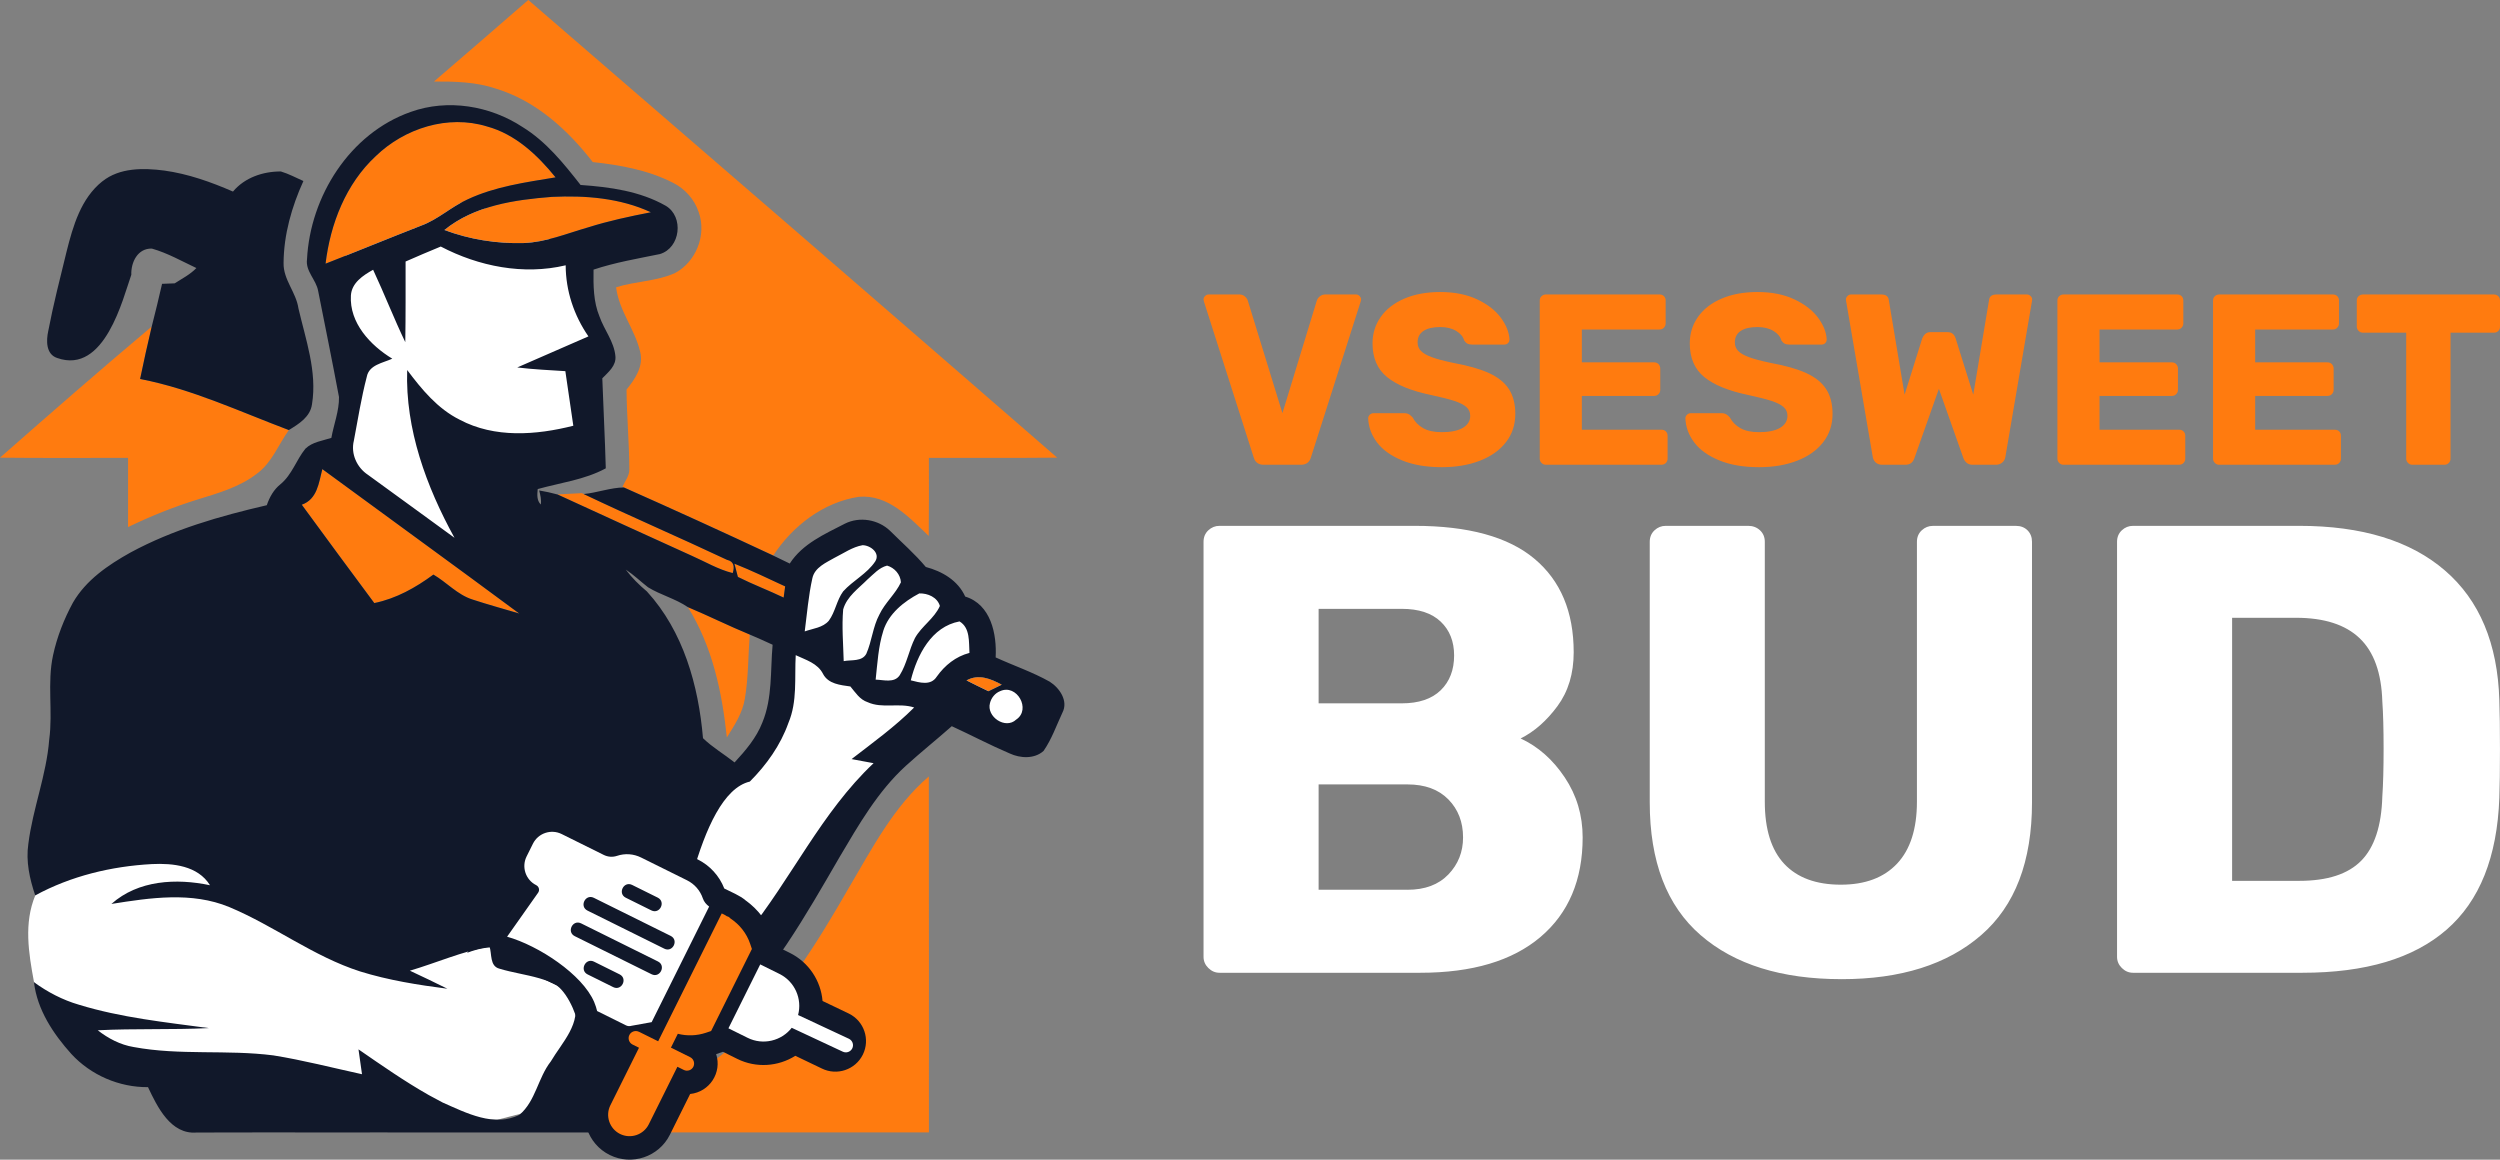 <svg width="166" height="77" viewBox="0 0 166 77" fill="none" xmlns="http://www.w3.org/2000/svg">
<rect x="0" y="0" width="166" height="77" fill="#808080" stroke="none"/>
<path fill-rule="evenodd" clip-rule="evenodd" d="M22.429 30.541C22.639 30.833 30.978 37.321 30.978 37.321L33.744 31.462L38.689 29.956C38.689 29.956 38.982 25.645 39.108 25.269C39.234 24.892 39.904 23.428 39.862 23.093C39.819 22.758 39.234 20.791 39.15 20.29C39.067 19.788 38.898 17.527 38.648 17.109C38.396 16.691 32.316 13.701 31.441 13.593C30.566 13.485 26.915 12.505 26.37 13.092C25.825 13.677 23.26 16.163 22.93 16.992C22.6 17.821 21.886 19.788 21.886 19.788C21.886 19.788 23.185 22.677 23.268 23.221C23.352 23.765 23.478 25.563 23.395 26.067C23.311 26.568 22.431 30.544 22.431 30.544L22.429 30.541Z" fill="white"/>
<path fill-rule="evenodd" clip-rule="evenodd" d="M44.787 56.299L47.236 58.893L48.977 60.805C48.977 60.805 50.416 62.221 50.802 62.065C51.191 61.909 57.891 51.901 57.891 51.901L61.152 48.513L63.718 47.384L67.153 49.078L68.98 46.732L66.196 44.43L65.283 42.91C65.283 42.91 64.543 40.782 64.152 40.521C63.76 40.261 62.282 38.827 61.847 38.653C61.413 38.48 59.543 37.264 58.977 36.654C58.411 36.047 56.803 35.439 56.803 35.439L53.845 36.741C53.845 36.741 52.758 38.738 52.758 39.39C52.758 40.043 52.236 42.561 52.149 42.996C52.062 43.431 51.888 45.343 51.888 45.343C51.888 45.343 51.496 47.21 51.367 47.905C51.237 48.6 49.931 50.467 49.931 50.467C49.931 50.467 48.409 51.38 47.756 52.117C47.103 52.856 44.786 56.299 44.786 56.299H44.787Z" fill="white"/>
<path fill-rule="evenodd" clip-rule="evenodd" d="M2.344 59.45C1.581 61.291 1.893 63.251 2.259 65.216C3.407 66.632 4.557 68.048 5.705 69.463C5.705 69.463 12.087 71.928 12.784 72.022C13.483 72.116 19.817 72.627 21.027 72.999C22.239 73.371 29.133 74.301 29.133 74.301C30.43 74.317 31.729 74.333 33.026 74.349C34.413 73.993 35.802 73.635 37.19 73.279C37.19 73.279 38.354 70.07 38.588 69.743C38.82 69.418 38.215 65.696 38.215 65.696C38.215 65.696 34.257 60.206 31.228 58.904C28.201 57.602 23.636 55.043 20.188 54.206C16.741 53.368 11.338 52.904 10.08 53.322C8.822 53.74 5.096 55.649 4.723 55.927C4.351 56.207 2.342 59.45 2.342 59.45H2.344Z" fill="white"/>
<path fill-rule="evenodd" clip-rule="evenodd" d="M56.388 58.909C57.919 56.312 59.346 53.553 61.674 51.555C61.69 59.434 61.674 67.312 61.679 75.191C55.847 75.196 50.018 75.187 44.186 75.192C44.331 74.081 44.495 72.97 44.684 71.863C46.076 71.298 47.419 70.567 48.514 69.525C51.821 66.55 54.195 62.733 56.388 58.907V58.909ZM45.671 40.31C47.055 40.891 48.398 41.563 49.784 42.133C49.672 43.56 49.699 45.004 49.454 46.418C49.298 47.361 48.76 48.173 48.263 48.968C47.947 45.958 47.3 42.906 45.671 40.31ZM37.023 32.83C37.559 32.798 38.098 32.774 38.638 32.745L38.755 32.802C41.906 34.305 45.116 35.683 48.274 37.172C48.753 37.276 48.781 37.65 48.652 38.051C47.681 37.81 46.821 37.291 45.914 36.892C42.946 35.547 39.983 34.193 37.023 32.832V32.83ZM21.404 31.147C25.761 34.347 30.137 37.517 34.48 40.737C33.448 40.427 32.408 40.149 31.386 39.81C30.378 39.497 29.67 38.669 28.779 38.15C27.596 39.02 26.31 39.743 24.855 40.042C23.24 37.872 21.638 35.694 20.039 33.511C21.068 33.149 21.173 32.056 21.404 31.147ZM29.511 15.271C31.505 13.648 34.172 13.264 36.656 13.07C38.879 12.966 41.178 13.145 43.222 14.093C41.815 14.369 40.412 14.665 39.046 15.099C37.639 15.502 36.255 16.085 34.771 16.136C32.983 16.187 31.187 15.899 29.511 15.271ZM28.815 5.413C30.912 3.617 32.995 1.809 35.077 -0.002C46.8 10.109 58.51 20.233 70.196 30.387C67.357 30.419 64.516 30.39 61.677 30.403C61.679 32.13 61.688 33.856 61.668 35.588C60.378 34.367 58.982 32.816 57.021 32.988C54.672 33.349 52.626 34.921 51.345 36.886C48.056 35.347 44.748 33.837 41.43 32.364L41.336 32.327C41.492 31.948 41.798 31.602 41.787 31.17C41.782 29.401 41.615 27.638 41.602 25.868C42.176 25.161 42.756 24.307 42.504 23.345C42.153 21.856 41.097 20.625 40.91 19.076C42.184 18.672 43.57 18.686 44.798 18.142C46.21 17.408 46.933 15.608 46.398 14.1C46.122 13.248 45.486 12.534 44.684 12.135C43.036 11.291 41.186 10.96 39.36 10.761C37.699 8.623 35.598 6.704 32.96 5.895C31.627 5.438 30.211 5.406 28.817 5.413H28.815ZM24.954 10.363C26.863 8.518 29.743 7.593 32.33 8.392C34.22 8.904 35.689 10.294 36.89 11.775C34.906 12.105 32.876 12.378 31.04 13.242C29.959 13.728 29.083 14.577 27.962 14.982C25.841 15.81 23.739 16.677 21.618 17.506C21.938 14.857 22.967 12.209 24.954 10.363ZM9.15527e-05 30.389C3.332 27.459 6.679 24.539 10.075 21.683C9.796 22.84 9.546 23.998 9.303 25.165C12.743 25.831 15.921 27.332 19.179 28.558C18.49 29.518 18.063 30.7 17.087 31.43C15.942 32.331 14.518 32.735 13.148 33.158C11.554 33.649 10.005 34.273 8.504 34.996C8.51 33.465 8.51 31.936 8.504 30.403C5.671 30.397 2.835 30.422 0.002 30.389H9.15527e-05ZM48.764 37.423C49.908 37.879 51.019 38.417 52.137 38.933C52.112 39.117 52.062 39.49 52.035 39.676C51.033 39.197 49.99 38.802 48.998 38.304C48.939 38.084 48.824 37.643 48.765 37.423H48.764ZM64.177 45.176C64.974 44.731 65.783 45.064 66.516 45.46C66.218 45.605 65.923 45.748 65.63 45.894C65.142 45.658 64.658 45.422 64.177 45.176Z" fill="#FF7B0F"/>
<path fill-rule="evenodd" clip-rule="evenodd" d="M6.792 12.046C7.94 11.125 9.519 11.146 10.909 11.325C12.493 11.545 14.01 12.085 15.47 12.72C16.247 11.791 17.465 11.38 18.65 11.385C19.17 11.541 19.651 11.8 20.146 12.02C19.37 13.728 18.842 15.578 18.829 17.463C18.804 18.569 19.663 19.407 19.816 20.474C20.298 22.554 21.068 24.679 20.717 26.839C20.604 27.684 19.842 28.151 19.179 28.556C15.921 27.33 12.743 25.831 9.303 25.163C9.548 23.999 9.796 22.838 10.075 21.681C10.311 20.738 10.55 19.795 10.761 18.846C11.04 18.835 11.322 18.824 11.601 18.814C12.096 18.495 12.628 18.227 13.04 17.798C12.069 17.341 11.12 16.799 10.082 16.505C9.133 16.483 8.691 17.421 8.719 18.245C8.166 19.799 6.959 24.883 3.801 23.772C3.047 23.526 3.063 22.618 3.203 21.982C3.543 20.206 3.994 18.452 4.423 16.696C4.848 15.009 5.373 13.175 6.792 12.043V12.046ZM27.275 7.43C29.731 6.549 32.541 7.017 34.7 8.437C36.269 9.401 37.429 10.855 38.551 12.282C40.49 12.417 42.499 12.69 44.209 13.666C45.426 14.392 45.183 16.464 43.817 16.87C42.339 17.173 40.847 17.424 39.411 17.903C39.397 18.952 39.397 20.035 39.809 21.023C40.123 21.913 40.774 22.684 40.863 23.644C40.93 24.284 40.389 24.711 39.993 25.12C40.062 27.112 40.171 29.102 40.224 31.097C38.822 31.858 37.218 32.051 35.703 32.474C35.673 32.83 35.628 33.222 35.91 33.5C35.957 33.181 35.879 32.871 35.802 32.566C36.212 32.634 36.62 32.724 37.023 32.834C39.983 34.195 42.946 35.549 45.914 36.894C46.821 37.292 47.681 37.812 48.652 38.053C48.781 37.654 48.753 37.278 48.274 37.174C45.116 35.685 41.906 34.305 38.755 32.804C39.651 32.721 40.533 32.375 41.429 32.368C44.748 33.84 48.054 35.35 51.345 36.89C51.707 37.069 52.071 37.245 52.44 37.42C53.286 36.103 54.764 35.462 56.102 34.771C57.078 34.282 58.311 34.492 59.096 35.242C59.894 36.038 60.749 36.779 61.473 37.647C62.568 37.939 63.606 38.542 64.09 39.612C65.795 40.131 66.195 42.095 66.111 43.652C67.302 44.198 68.556 44.62 69.702 45.265C70.354 45.678 70.951 46.544 70.545 47.319C70.146 48.173 69.832 49.087 69.291 49.863C68.684 50.407 67.747 50.356 67.046 50.03C65.74 49.475 64.486 48.81 63.198 48.219C62.19 49.11 61.141 49.948 60.146 50.852C58.279 52.555 57.014 54.772 55.74 56.923C53.494 60.795 51.251 64.773 47.979 67.892C46.711 69.201 45.109 70.171 43.338 70.621C43.04 72.136 42.804 73.663 42.61 75.194H40.08H39.929H39.37H36.579H36.244H28.182H26.961H25.733L25.735 75.192L24.15 75.194H23.952H21.574H21.303C18.552 75.192 15.802 75.191 13.052 75.2C11.338 75.341 10.449 73.504 9.828 72.187C7.914 72.203 6.036 71.391 4.741 69.988C3.535 68.647 2.47 67.048 2.255 65.216C3.158 65.875 4.161 66.4 5.24 66.713C8.041 67.573 10.973 67.876 13.866 68.266C11.411 68.386 8.946 68.285 6.491 68.411C7.19 68.955 7.99 69.377 8.872 69.522C11.934 70.094 15.071 69.683 18.151 70.078C20.133 70.396 22.076 70.901 24.037 71.329C23.959 70.778 23.881 70.225 23.804 69.678C25.332 70.731 26.853 71.796 28.469 72.712L29.393 73.208C30.951 73.894 32.82 74.87 34.498 74.019C35.568 73.112 35.721 71.563 36.574 70.479C37.3 69.244 38.671 67.894 38.079 66.361C36.947 64.835 34.826 64.832 33.159 64.319C32.504 64.147 32.671 63.329 32.502 62.842C30.683 63.176 28.982 63.931 27.215 64.454C28.049 64.847 28.886 65.239 29.707 65.652C27.756 65.4 25.799 65.09 23.913 64.504C20.815 63.51 18.205 61.475 15.222 60.228C12.726 59.196 9.979 59.611 7.397 60.022C9.177 58.434 11.714 58.309 13.944 58.78C13.135 57.474 11.48 57.309 10.085 57.375C7.401 57.52 4.709 58.165 2.339 59.455C1.968 58.355 1.709 57.189 1.883 56.025C2.175 53.689 3.084 51.472 3.267 49.115C3.522 47.251 3.121 45.353 3.524 43.502C3.787 42.286 4.248 41.113 4.84 40.02C5.705 38.52 7.181 37.514 8.662 36.688C11.485 35.159 14.601 34.267 17.715 33.546C17.898 33.008 18.176 32.51 18.623 32.152C19.39 31.524 19.672 30.537 20.281 29.79C20.742 29.343 21.418 29.267 22.002 29.076C22.163 28.174 22.525 27.284 22.509 26.363C22.069 24.011 21.59 21.665 21.125 19.319C20.996 18.574 20.277 18.018 20.385 17.222C20.596 13.04 23.224 8.853 27.271 7.432L27.275 7.43ZM24.952 10.365C22.965 12.209 21.936 14.858 21.617 17.508C23.737 16.68 25.84 15.812 27.962 14.984C29.083 14.577 29.959 13.728 31.04 13.244C32.876 12.379 34.906 12.107 36.89 11.777C35.689 10.296 34.22 8.906 32.328 8.394C29.741 7.597 26.861 8.52 24.952 10.365ZM29.507 15.273C31.184 15.9 32.979 16.189 34.768 16.138C36.251 16.087 37.633 15.504 39.042 15.101C40.41 14.667 41.812 14.369 43.219 14.095C41.175 13.147 38.875 12.968 36.652 13.072C34.166 13.265 31.501 13.65 29.507 15.273ZM26.931 17.368C26.929 19.15 26.94 20.935 26.911 22.719C26.152 21.139 25.517 19.499 24.775 17.912C24.108 18.284 23.348 18.78 23.3 19.625C23.192 21.438 24.59 22.932 26.047 23.816C25.424 24.105 24.505 24.218 24.353 25.023C23.989 26.417 23.764 27.846 23.496 29.262C23.281 30.132 23.696 31.044 24.434 31.53C26.347 32.928 28.268 34.31 30.178 35.71C28.311 32.316 26.904 28.492 27.037 24.569C28.001 25.854 29.056 27.14 30.526 27.87C32.843 29.102 35.602 28.896 38.068 28.269C37.894 27.061 37.717 25.854 37.539 24.645C36.473 24.576 35.405 24.528 34.346 24.399C35.919 23.712 37.498 23.027 39.072 22.336C38.109 20.944 37.566 19.31 37.561 17.616C34.761 18.282 31.785 17.688 29.267 16.37C28.485 16.691 27.706 17.024 26.933 17.364L26.931 17.368ZM21.402 31.149C21.171 32.06 21.067 33.151 20.038 33.513C21.636 35.696 23.238 37.872 24.853 40.044C26.31 39.745 27.596 39.022 28.778 38.152C29.669 38.671 30.376 39.498 31.384 39.812C32.406 40.149 33.446 40.429 34.479 40.739C30.135 37.519 25.758 34.349 21.402 31.149ZM55.435 37.025C54.858 37.36 54.097 37.668 53.941 38.396C53.682 39.555 53.588 40.748 53.434 41.926C53.975 41.731 54.638 41.682 55.034 41.216C55.465 40.629 55.554 39.86 55.983 39.272C56.635 38.547 57.568 38.102 58.114 37.28C58.471 36.72 57.795 36.206 57.275 36.201C56.603 36.319 56.033 36.729 55.433 37.027L55.435 37.025ZM48.764 37.427C48.822 37.647 48.938 38.088 48.996 38.308C49.988 38.806 51.031 39.199 52.034 39.679C52.06 39.495 52.112 39.123 52.135 38.937C51.017 38.419 49.906 37.882 48.762 37.427H48.764ZM57.617 38.46C57.018 39.068 56.228 39.603 55.987 40.466C55.888 41.607 55.992 42.755 56.022 43.9C56.521 43.797 57.234 43.946 57.522 43.413C57.894 42.575 57.953 41.62 58.393 40.803C58.762 40.021 59.456 39.447 59.821 38.666C59.791 38.141 59.395 37.696 58.902 37.556C58.373 37.691 58.011 38.118 57.617 38.462V38.46ZM41.551 37.822C41.956 38.366 42.437 38.838 42.955 39.273C45.375 41.917 46.381 45.518 46.679 49.016C47.312 49.629 48.084 50.079 48.776 50.625C49.505 49.833 50.224 48.997 50.618 47.981C51.299 46.347 51.147 44.538 51.301 42.81C50.797 42.578 50.293 42.35 49.784 42.135C48.398 41.565 47.055 40.893 45.671 40.312C44.853 39.752 43.868 39.511 43.029 38.995C42.531 38.609 42.08 38.168 41.551 37.822ZM58.65 41.891C58.318 42.938 58.263 44.044 58.143 45.128C58.668 45.139 59.379 45.375 59.741 44.836C60.217 44.076 60.355 43.161 60.755 42.364C61.196 41.572 62.034 41.076 62.408 40.237C62.241 39.656 61.601 39.385 61.04 39.403C60.016 39.943 59.007 40.744 58.648 41.891H58.65ZM60.476 45.174C61.058 45.32 61.801 45.552 62.197 44.933C62.738 44.173 63.457 43.594 64.372 43.353C64.326 42.632 64.431 41.692 63.712 41.262C61.846 41.613 60.897 43.489 60.476 45.174ZM52.836 43.5C52.752 45.002 52.955 46.576 52.351 48.001C51.826 49.484 50.895 50.788 49.788 51.897C46.303 52.718 44.961 62.765 44.266 66.194C46.402 65.365 48.159 63.8 49.573 62.03C52.541 58.362 54.539 53.941 58.006 50.676C57.516 50.583 57.03 50.498 56.544 50.404C57.965 49.305 59.429 48.251 60.7 46.977C59.688 46.647 58.59 47.07 57.609 46.624C57.09 46.456 56.796 45.975 56.466 45.582C55.801 45.488 55.008 45.419 54.653 44.754C54.296 44.037 53.505 43.821 52.834 43.502L52.836 43.5ZM64.175 45.18C64.656 45.426 65.141 45.662 65.629 45.897C65.921 45.752 66.216 45.608 66.514 45.463C65.781 45.066 64.972 44.735 64.175 45.18ZM66.411 45.892C66.074 46.023 65.824 46.331 65.735 46.682C65.483 47.588 66.762 48.458 67.477 47.779C68.489 47.104 67.513 45.385 66.411 45.892Z" fill="#11182A"/>
<path d="M83.909 30.86C83.565 30.86 83.343 30.699 83.246 30.374L79.945 20.035L79.914 19.889C79.914 19.802 79.949 19.724 80.018 19.655C80.089 19.584 80.173 19.551 80.268 19.551H82.275C82.426 19.551 82.552 19.593 82.655 19.68C82.758 19.767 82.825 19.863 82.857 19.971L85.153 27.435L87.433 19.971C87.465 19.863 87.532 19.765 87.635 19.68C87.738 19.595 87.864 19.551 88.015 19.551H90.038C90.125 19.551 90.203 19.586 90.272 19.655C90.343 19.726 90.377 19.802 90.377 19.889L90.345 20.035L87.045 30.374C86.947 30.697 86.727 30.86 86.381 30.86H83.906H83.909ZM95.733 31.021C94.71 31.021 93.829 30.87 93.097 30.569C92.364 30.268 91.81 29.873 91.438 29.382C91.065 28.891 90.87 28.356 90.847 27.775C90.847 27.69 90.882 27.61 90.952 27.541C91.023 27.472 91.106 27.436 91.202 27.436H93.24C93.37 27.436 93.475 27.461 93.556 27.509C93.636 27.557 93.721 27.631 93.806 27.727C93.947 28.007 94.172 28.239 94.486 28.422C94.798 28.604 95.213 28.696 95.732 28.696C96.346 28.696 96.816 28.599 97.139 28.406C97.462 28.211 97.623 27.948 97.623 27.613C97.623 27.376 97.54 27.183 97.373 27.032C97.206 26.882 96.944 26.747 96.589 26.628C96.232 26.51 95.705 26.375 95.002 26.224C93.709 25.955 92.74 25.56 92.1 25.037C91.457 24.514 91.136 23.768 91.136 22.799C91.136 22.142 91.319 21.555 91.686 21.038C92.053 20.52 92.577 20.116 93.255 19.826C93.934 19.535 94.727 19.39 95.632 19.39C96.571 19.39 97.385 19.551 98.076 19.875C98.766 20.198 99.291 20.605 99.653 21.094C100.015 21.585 100.206 22.067 100.228 22.54C100.228 22.638 100.196 22.717 100.13 22.783C100.066 22.847 99.985 22.88 99.887 22.88H97.753C97.623 22.88 97.518 22.859 97.437 22.817C97.355 22.774 97.282 22.703 97.219 22.606C97.155 22.358 96.979 22.149 96.693 21.975C96.408 21.803 96.055 21.716 95.634 21.716C95.148 21.716 94.777 21.801 94.518 21.975C94.259 22.147 94.129 22.4 94.129 22.735C94.129 22.962 94.202 23.15 94.348 23.3C94.493 23.451 94.731 23.589 95.059 23.712C95.387 23.836 95.859 23.961 96.475 24.091C97.478 24.273 98.278 24.502 98.877 24.776C99.475 25.051 99.915 25.407 100.196 25.843C100.476 26.279 100.616 26.827 100.616 27.482C100.616 28.204 100.409 28.831 99.993 29.364C99.578 29.898 99.002 30.307 98.264 30.592C97.525 30.878 96.681 31.021 95.732 31.021H95.733ZM102.641 30.86C102.533 30.86 102.439 30.819 102.359 30.739C102.277 30.658 102.238 30.564 102.238 30.458V19.957C102.238 19.838 102.279 19.74 102.359 19.666C102.44 19.592 102.534 19.553 102.641 19.553H110.194C110.313 19.553 110.411 19.59 110.485 19.666C110.56 19.742 110.599 19.838 110.599 19.957V21.475C110.599 21.583 110.561 21.677 110.485 21.757C110.411 21.838 110.313 21.879 110.194 21.879H105.034V24.061H109.837C109.956 24.061 110.054 24.101 110.128 24.181C110.203 24.263 110.242 24.362 110.242 24.481V25.886C110.242 25.994 110.205 26.088 110.128 26.168C110.052 26.249 109.956 26.288 109.837 26.288H105.034V28.533H110.324C110.442 28.533 110.538 28.57 110.615 28.647C110.689 28.721 110.728 28.819 110.728 28.937V30.456C110.728 30.564 110.691 30.658 110.615 30.738C110.538 30.817 110.442 30.858 110.324 30.858H102.641V30.86ZM116.795 31.021C115.771 31.021 114.891 30.87 114.158 30.569C113.425 30.268 112.872 29.873 112.501 29.382C112.128 28.891 111.931 28.356 111.91 27.775C111.91 27.69 111.945 27.61 112.015 27.541C112.085 27.472 112.169 27.436 112.265 27.436H114.303C114.433 27.436 114.538 27.461 114.619 27.509C114.701 27.557 114.784 27.631 114.869 27.727C115.01 28.007 115.237 28.239 115.549 28.422C115.861 28.604 116.276 28.696 116.795 28.696C117.408 28.696 117.879 28.599 118.202 28.406C118.524 28.211 118.686 27.948 118.686 27.613C118.686 27.376 118.603 27.183 118.436 27.032C118.269 26.882 118.006 26.747 117.652 26.628C117.297 26.51 116.768 26.375 116.067 26.224C114.774 25.955 113.805 25.56 113.164 25.037C112.522 24.514 112.201 23.768 112.201 22.799C112.201 22.142 112.384 21.555 112.751 21.038C113.116 20.52 113.64 20.116 114.319 19.826C114.999 19.535 115.792 19.39 116.697 19.39C117.636 19.39 118.45 19.551 119.14 19.875C119.83 20.198 120.356 20.605 120.718 21.094C121.08 21.585 121.271 22.067 121.292 22.54C121.292 22.638 121.26 22.717 121.195 22.783C121.131 22.847 121.049 22.88 120.952 22.88H118.817C118.688 22.88 118.583 22.859 118.501 22.817C118.42 22.774 118.347 22.703 118.283 22.606C118.219 22.358 118.044 22.149 117.758 21.975C117.472 21.803 117.119 21.716 116.699 21.716C116.213 21.716 115.842 21.801 115.583 21.975C115.324 22.147 115.194 22.4 115.194 22.735C115.194 22.962 115.267 23.15 115.412 23.3C115.558 23.451 115.796 23.589 116.124 23.712C116.454 23.836 116.924 23.961 117.54 24.091C118.542 24.273 119.344 24.502 119.942 24.776C120.54 25.051 120.98 25.407 121.26 25.843C121.541 26.279 121.681 26.827 121.681 27.482C121.681 28.204 121.473 28.831 121.058 29.364C120.643 29.898 120.066 30.307 119.328 30.592C118.59 30.878 117.746 31.021 116.796 31.021H116.795ZM124.979 30.86C124.797 30.86 124.651 30.808 124.543 30.706C124.435 30.603 124.371 30.477 124.348 30.326L122.584 20.004C122.573 19.973 122.568 19.934 122.568 19.891C122.568 19.804 122.604 19.726 122.673 19.657C122.742 19.586 122.82 19.553 122.907 19.553H124.912C125.214 19.553 125.38 19.671 125.414 19.907L126.465 26.206L127.629 22.491C127.747 22.2 127.925 22.055 128.163 22.055H129.327C129.596 22.055 129.774 22.2 129.861 22.491L131.025 26.206L132.075 19.907C132.107 19.669 132.275 19.553 132.577 19.553H134.582C134.68 19.553 134.763 19.588 134.832 19.657C134.903 19.728 134.937 19.804 134.937 19.891L134.921 20.004L133.159 30.326C133.138 30.477 133.07 30.605 132.957 30.706C132.843 30.808 132.7 30.86 132.527 30.86H130.991C130.819 30.86 130.684 30.817 130.586 30.73C130.489 30.644 130.42 30.548 130.377 30.44L128.743 25.82L127.109 30.44C127.011 30.72 126.812 30.86 126.511 30.86H124.974H124.979ZM137.015 30.86C136.906 30.86 136.812 30.819 136.733 30.739C136.651 30.658 136.612 30.564 136.612 30.458V19.957C136.612 19.838 136.653 19.74 136.733 19.666C136.814 19.592 136.908 19.553 137.015 19.553H144.568C144.687 19.553 144.784 19.59 144.859 19.666C144.933 19.742 144.972 19.838 144.972 19.957V21.475C144.972 21.583 144.935 21.677 144.859 21.757C144.784 21.838 144.687 21.879 144.568 21.879H139.408V24.061H144.211C144.33 24.061 144.428 24.101 144.502 24.181C144.579 24.263 144.616 24.362 144.616 24.481V25.886C144.616 25.994 144.579 26.088 144.502 26.168C144.428 26.249 144.33 26.288 144.211 26.288H139.408V28.533H144.697C144.816 28.533 144.912 28.57 144.988 28.647C145.063 28.721 145.102 28.819 145.102 28.937V30.456C145.102 30.564 145.065 30.658 144.988 30.738C144.912 30.817 144.816 30.858 144.697 30.858H137.015V30.86ZM147.35 30.86C147.242 30.86 147.148 30.819 147.068 30.739C146.986 30.658 146.946 30.564 146.946 30.458V19.957C146.946 19.838 146.986 19.74 147.068 19.666C147.148 19.592 147.244 19.553 147.35 19.553H154.903C155.022 19.553 155.12 19.59 155.194 19.666C155.271 19.742 155.308 19.838 155.308 19.957V21.475C155.308 21.583 155.271 21.677 155.194 21.757C155.12 21.838 155.022 21.879 154.903 21.879H149.744V24.061H154.548C154.667 24.061 154.765 24.101 154.839 24.181C154.914 24.263 154.953 24.362 154.953 24.481V25.886C154.953 25.994 154.916 26.088 154.839 26.168C154.765 26.249 154.667 26.288 154.548 26.288H149.744V28.533H155.033C155.152 28.533 155.248 28.57 155.324 28.647C155.4 28.721 155.437 28.819 155.437 28.937V30.456C155.437 30.564 155.4 30.658 155.324 30.738C155.248 30.817 155.152 30.858 155.033 30.858H147.35V30.86ZM160.177 30.86C160.068 30.86 159.974 30.819 159.894 30.739C159.813 30.658 159.772 30.564 159.772 30.458V22.09H156.892C156.784 22.09 156.69 22.049 156.61 21.97C156.53 21.888 156.49 21.794 156.49 21.686V19.958C156.49 19.84 156.53 19.742 156.61 19.668C156.692 19.593 156.786 19.554 156.892 19.554H165.595C165.714 19.554 165.812 19.592 165.886 19.668C165.963 19.744 166 19.84 166 19.958V21.686C166 21.805 165.963 21.902 165.886 21.977C165.812 22.053 165.714 22.09 165.595 22.09H162.716V30.458C162.716 30.566 162.678 30.66 162.602 30.739C162.528 30.819 162.43 30.86 162.311 30.86H160.177Z" fill="#FF7B0F"/>
<path d="M80.976 64.592C80.692 64.592 80.446 64.486 80.233 64.275C80.02 64.064 79.915 63.816 79.915 63.533V35.976C79.915 35.666 80.022 35.41 80.233 35.212C80.444 35.015 80.692 34.916 80.976 34.916H93.924C97.49 34.916 100.143 35.644 101.883 37.099C103.624 38.554 104.493 40.624 104.493 43.31C104.493 44.722 104.133 45.917 103.411 46.893C102.689 47.868 101.876 48.582 100.969 49.034C102.13 49.571 103.106 50.432 103.899 51.619C104.692 52.806 105.088 54.134 105.088 55.605C105.088 58.431 104.154 60.635 102.286 62.218C100.418 63.8 97.758 64.592 94.305 64.592H80.976ZM93.074 46.702C94.206 46.702 95.068 46.411 95.662 45.834C96.257 45.254 96.553 44.483 96.553 43.523C96.553 42.591 96.257 41.841 95.662 41.276C95.068 40.711 94.206 40.427 93.074 40.427H87.556V46.702H93.074ZM93.455 59.081C94.616 59.081 95.52 58.743 96.172 58.064C96.823 57.385 97.147 56.567 97.147 55.605C97.147 54.587 96.823 53.746 96.172 53.081C95.52 52.417 94.616 52.085 93.455 52.085H87.556V59.08H93.455V59.081ZM122.277 65.016C118.287 65.016 115.167 64.041 112.918 62.09C110.668 60.139 109.543 57.201 109.543 53.273V35.976C109.543 35.666 109.649 35.41 109.861 35.212C110.072 35.015 110.32 34.916 110.604 34.916H116.079C116.39 34.916 116.653 35.015 116.864 35.212C117.077 35.41 117.183 35.664 117.183 35.976V53.23C117.183 55.068 117.614 56.444 118.477 57.364C119.341 58.282 120.592 58.743 122.233 58.743C123.846 58.743 125.091 58.277 125.968 57.343C126.844 56.411 127.284 55.039 127.284 53.232V35.977C127.284 35.667 127.391 35.412 127.602 35.214C127.815 35.017 128.061 34.918 128.345 34.918H133.863C134.176 34.918 134.429 35.017 134.628 35.214C134.825 35.412 134.925 35.666 134.925 35.977V53.274C134.925 57.203 133.8 60.143 131.55 62.092C129.3 64.043 126.209 65.017 122.275 65.017L122.277 65.016ZM141.633 64.592C141.349 64.592 141.103 64.486 140.89 64.275C140.677 64.064 140.572 63.816 140.572 63.533V35.976C140.572 35.666 140.679 35.41 140.89 35.212C141.101 35.015 141.349 34.916 141.633 34.916H152.669C156.828 34.916 160.056 35.905 162.348 37.884C164.641 39.862 165.844 42.731 165.956 46.491C165.984 47.31 165.998 48.399 165.998 49.755C165.998 51.112 165.984 52.186 165.956 52.977C165.814 56.905 164.648 59.824 162.453 61.73C160.26 63.639 157.07 64.592 152.881 64.592H141.631H141.633ZM152.669 58.488C154.538 58.488 155.909 58.043 156.786 57.151C157.662 56.262 158.131 54.841 158.186 52.892C158.243 52.073 158.271 51.013 158.271 49.712C158.271 48.412 158.243 47.366 158.186 46.574C158.129 44.682 157.627 43.282 156.679 42.378C155.732 41.474 154.323 41.021 152.457 41.021H148.212V58.488H152.669Z" fill="white"/>
<path fill-rule="evenodd" clip-rule="evenodd" d="M40.19 69.139L38.794 68.446L38.512 68.73C38.451 67.704 37.8 66.052 36.977 65.438L36.035 64.973C35.426 62.827 32.951 62.491 31.015 63.267L33.836 59.267C33.199 58.397 33.057 57.212 33.57 56.18L33.992 55.332C34.724 53.861 36.517 53.258 37.99 53.988L40.641 55.303C41.516 55.055 42.445 55.14 43.265 55.546L46.313 57.058C47.133 57.463 47.763 58.153 48.093 58.998C48.466 59.182 49.182 59.492 49.502 59.781C50.337 60.377 50.967 61.202 51.294 62.181L51.503 62.804L52.449 63.274C53.707 63.898 54.505 65.129 54.617 66.465L56.374 67.307C57.38 67.805 57.79 69.026 57.291 70.031C56.792 71.034 55.57 71.445 54.566 70.947L52.809 70.105C51.673 70.823 50.21 70.933 48.952 70.309L48.006 69.839L47.552 69.992C47.951 71.22 47.117 72.506 45.825 72.641L44.48 75.347C43.748 76.817 41.956 77.42 40.483 76.69C39.008 75.958 38.405 74.168 39.138 72.698L40.483 69.992C40.325 69.733 40.227 69.442 40.196 69.141L40.19 69.139Z" fill="#11182A"/>
<path d="M42.426 68.508L43.702 69.141L47.923 60.651L48.141 60.759C48.189 60.782 48.228 60.816 48.272 60.843C48.297 60.852 48.324 60.852 48.347 60.862C48.407 60.892 48.459 60.935 48.499 60.983C49.11 61.388 49.575 61.968 49.812 62.673L49.926 63.013L47.218 68.459L46.878 68.574C46.264 68.779 45.62 68.799 45.007 68.643L44.55 69.563L45.825 70.195C46.06 70.312 46.155 70.596 46.04 70.83C45.923 71.064 45.639 71.159 45.405 71.044L44.979 70.833L43.079 74.654C42.729 75.356 41.874 75.643 41.171 75.295C40.469 74.946 40.179 74.092 40.529 73.39L42.429 69.57L42.004 69.359C41.769 69.242 41.673 68.959 41.789 68.725C41.906 68.491 42.19 68.395 42.424 68.51L42.426 68.508Z" fill="#FF7B0F"/>
<path d="M52.99 67.397L56.376 68.978C56.61 69.095 56.706 69.379 56.59 69.614C56.473 69.848 56.189 69.944 55.955 69.829L52.57 68.246C51.892 69.116 50.669 69.421 49.644 68.912L48.368 68.28L50.479 64.036L51.755 64.668C52.781 65.177 53.278 66.332 52.992 67.399L52.99 67.397Z" fill="white"/>
<path d="M35.607 58.776C34.904 58.427 34.617 57.573 34.965 56.87L35.387 56.021C35.737 55.319 36.592 55.032 37.294 55.38L40.094 56.769C40.368 56.903 40.678 56.926 40.969 56.829C41.5 56.65 42.067 56.691 42.568 56.939L45.616 58.45C46.116 58.699 46.492 59.127 46.67 59.657C46.746 59.882 46.901 60.058 47.087 60.196L43.27 67.871L41.934 68.112C41.815 68.15 41.684 68.142 41.572 68.087L39.649 67.133C39.603 66.94 39.539 66.742 39.454 66.538C38.675 64.699 35.756 62.785 33.671 62.197L35.731 59.276C35.85 59.106 35.792 58.87 35.605 58.776H35.607ZM43.673 59.602L41.973 58.759C41.414 58.482 40.992 59.331 41.551 59.608L43.251 60.451C43.81 60.727 44.232 59.879 43.673 59.602ZM39.019 64.702L40.719 65.546C41.278 65.822 41.7 64.973 41.141 64.697L39.441 63.853C38.883 63.577 38.46 64.426 39.019 64.702ZM38.164 62.161L43.265 64.69C43.824 64.968 44.246 64.117 43.687 63.841L38.586 61.312C38.027 61.034 37.605 61.885 38.164 62.161ZM39.008 60.463L44.11 62.992C44.669 63.27 45.091 62.42 44.532 62.143L39.431 59.615C38.872 59.336 38.45 60.185 39.008 60.463Z" fill="white"/>
</svg>
